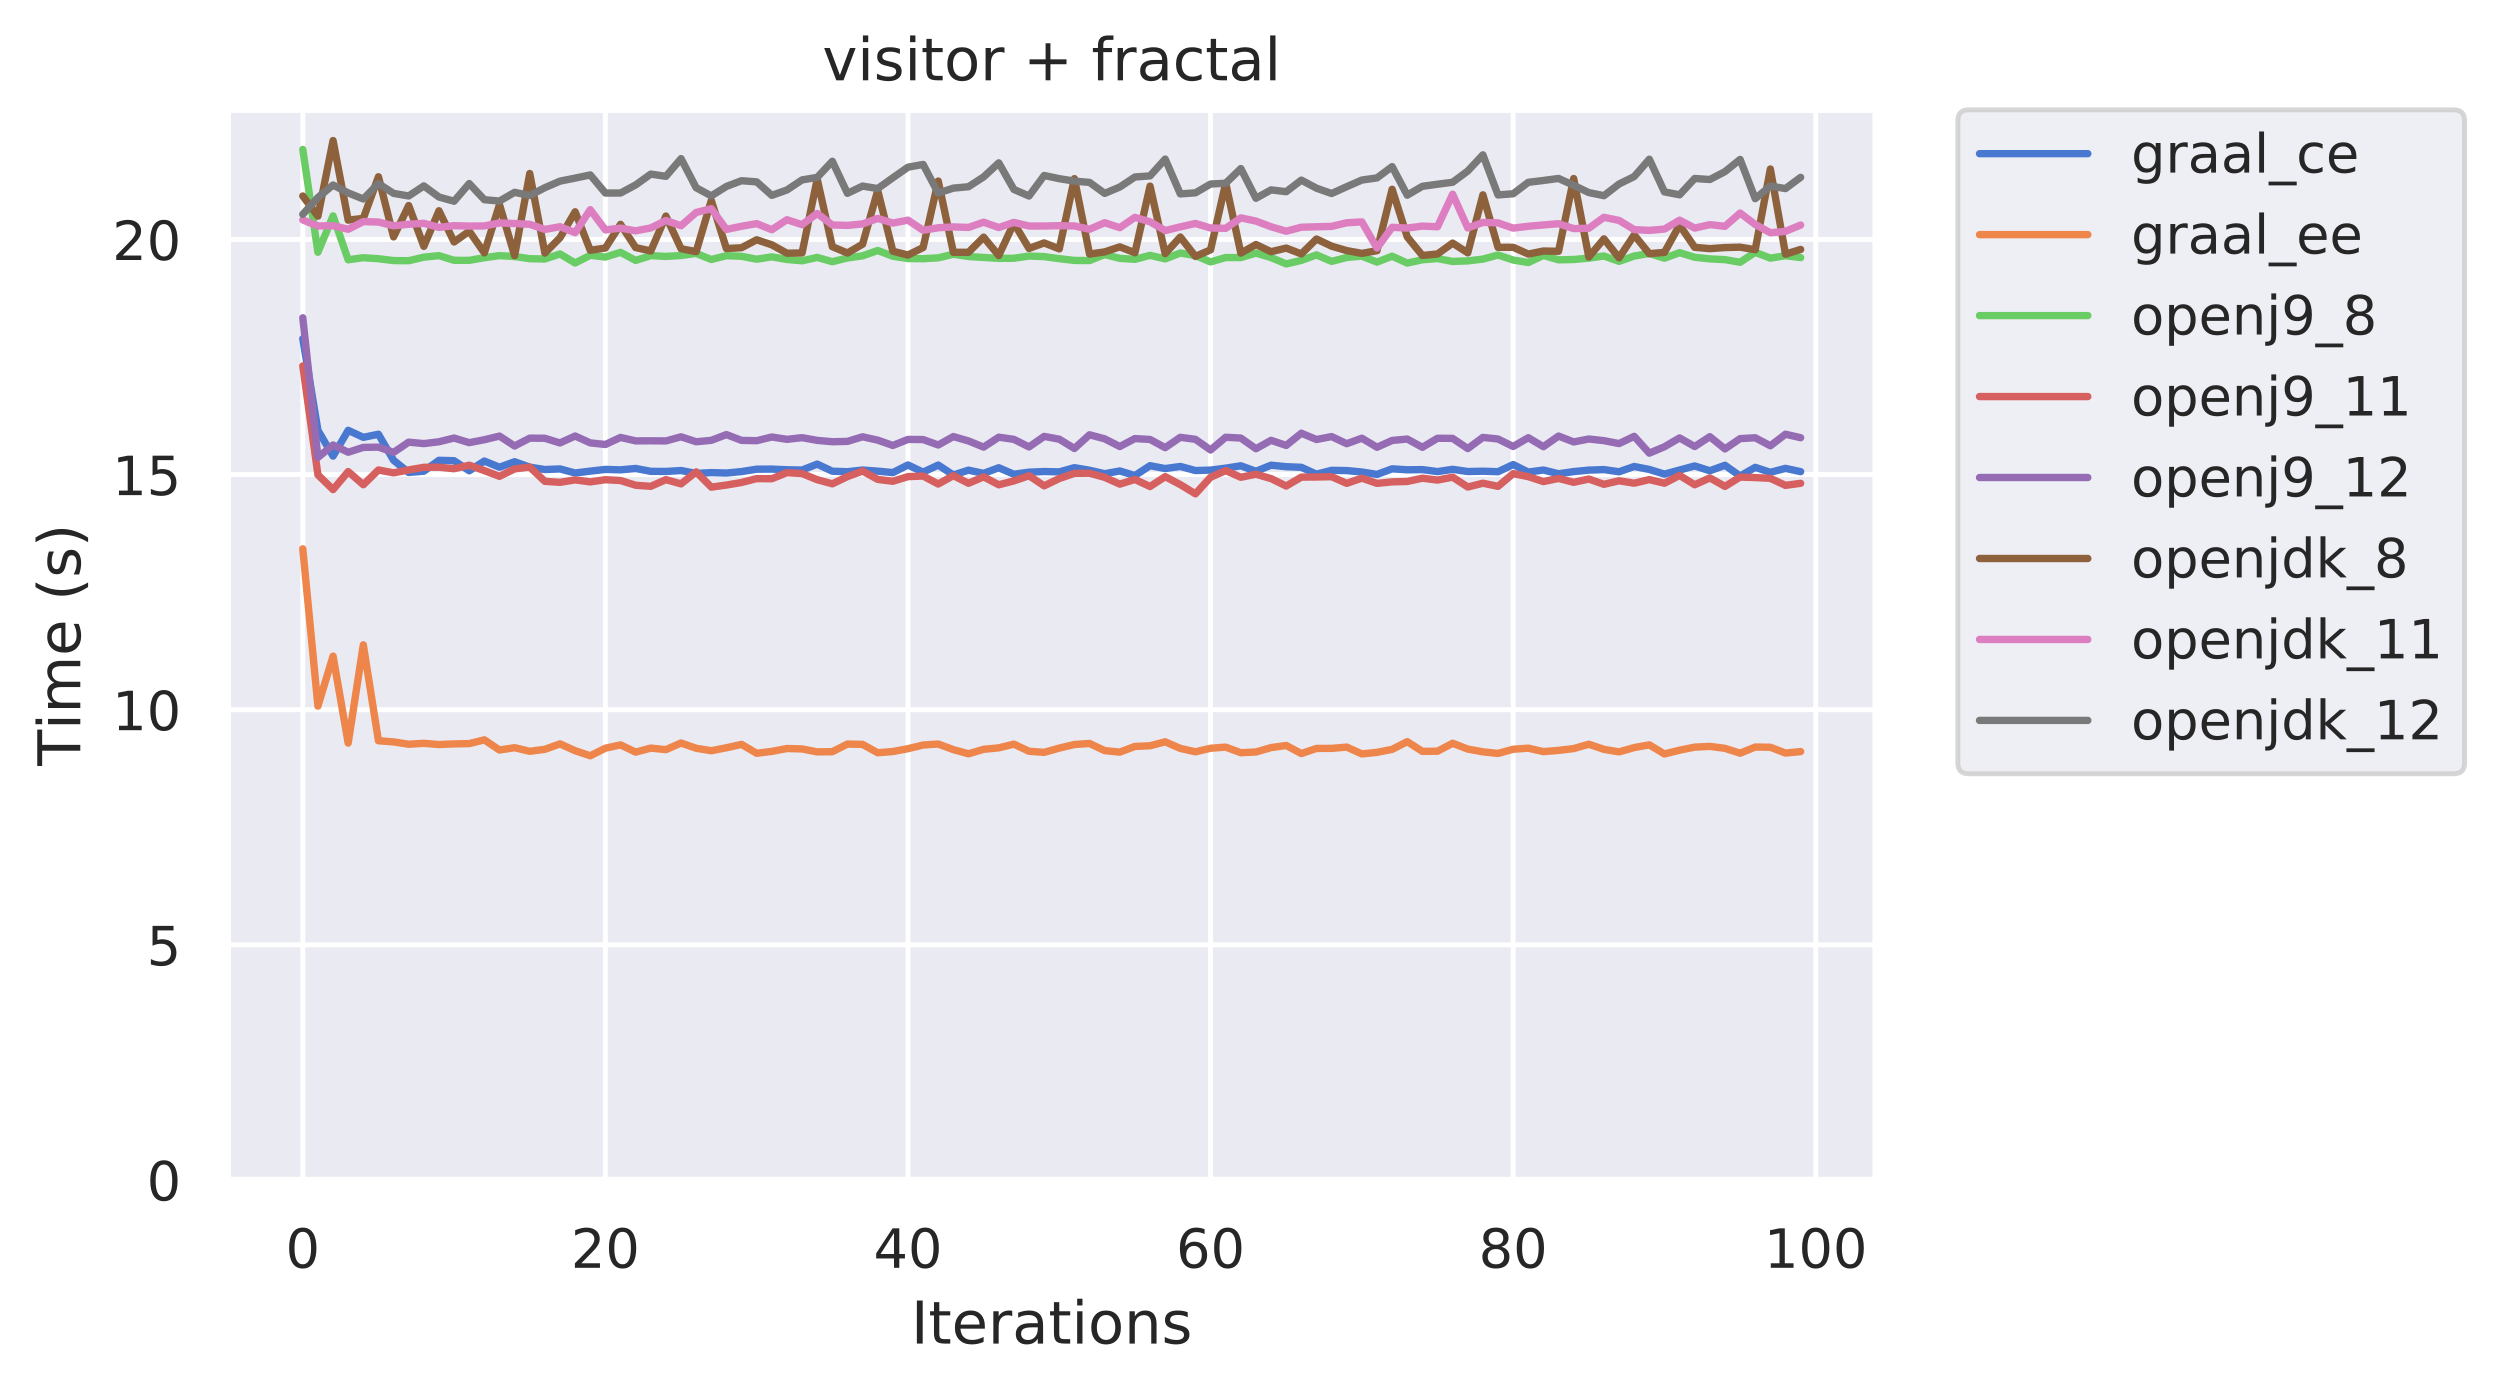 <?xml version="1.0" encoding="utf-8" standalone="no"?>
<!DOCTYPE svg PUBLIC "-//W3C//DTD SVG 1.1//EN"
  "http://www.w3.org/Graphics/SVG/1.1/DTD/svg11.dtd">
<!-- Created with matplotlib (https://matplotlib.org/) -->
<svg height="282.718pt" version="1.1" viewBox="0 0 508.011 282.718" width="508.011pt" xmlns="http://www.w3.org/2000/svg" xmlns:xlink="http://www.w3.org/1999/xlink">
 <defs>
  <style type="text/css">
*{stroke-linecap:butt;stroke-linejoin:round;}
  </style>
 </defs>
 <g id="figure_1">
  <g id="patch_1">
   <path d="M 0 282.718 
L 508.011 282.718 
L 508.011 0 
L 0 0 
z
" style="fill:#ffffff;"/>
  </g>
  <g id="axes_1">
   <g id="patch_2">
    <path d="M 46.311 239.758 
L 381.111 239.758 
L 381.111 22.318 
L 46.311 22.318 
z
" style="fill:#eaeaf2;"/>
   </g>
   <g id="matplotlib.axis_1">
    <g id="xtick_1">
     <g id="line2d_1">
      <path clip-path="url(#pe64368d98f)" d="M 61.529 239.758 
L 61.529 22.318 
" style="fill:none;stroke:#ffffff;stroke-linecap:round;"/>
     </g>
     <g id="text_1">
      <!-- 0 -->
      <defs>
       <path d="M 31.781 66.406 
Q 24.172 66.406 20.328 58.906 
Q 16.5 51.422 16.5 36.375 
Q 16.5 21.391 20.328 13.891 
Q 24.172 6.391 31.781 6.391 
Q 39.453 6.391 43.281 13.891 
Q 47.125 21.391 47.125 36.375 
Q 47.125 51.422 43.281 58.906 
Q 39.453 66.406 31.781 66.406 
z
M 31.781 74.219 
Q 44.047 74.219 50.516 64.516 
Q 56.984 54.828 56.984 36.375 
Q 56.984 17.969 50.516 8.266 
Q 44.047 -1.422 31.781 -1.422 
Q 19.531 -1.422 13.062 8.266 
Q 6.594 17.969 6.594 36.375 
Q 6.594 54.828 13.062 64.516 
Q 19.531 74.219 31.781 74.219 
z
" id="DejaVuSans-48"/>
      </defs>
      <g style="fill:#262626;" transform="translate(58.03 257.616)scale(0.11 -0.11)">
       <use xlink:href="#DejaVuSans-48"/>
      </g>
     </g>
    </g>
    <g id="xtick_2">
     <g id="line2d_2">
      <path clip-path="url(#pe64368d98f)" d="M 123.017 239.758 
L 123.017 22.318 
" style="fill:none;stroke:#ffffff;stroke-linecap:round;"/>
     </g>
     <g id="text_2">
      <!-- 20 -->
      <defs>
       <path d="M 19.188 8.297 
L 53.609 8.297 
L 53.609 0 
L 7.328 0 
L 7.328 8.297 
Q 12.938 14.109 22.625 23.891 
Q 32.328 33.688 34.812 36.531 
Q 39.547 41.844 41.422 45.531 
Q 43.312 49.219 43.312 52.781 
Q 43.312 58.594 39.234 62.25 
Q 35.156 65.922 28.609 65.922 
Q 23.969 65.922 18.812 64.312 
Q 13.672 62.703 7.812 59.422 
L 7.812 69.391 
Q 13.766 71.781 18.938 73 
Q 24.125 74.219 28.422 74.219 
Q 39.75 74.219 46.484 68.547 
Q 53.219 62.891 53.219 53.422 
Q 53.219 48.922 51.531 44.891 
Q 49.859 40.875 45.406 35.406 
Q 44.188 33.984 37.641 27.219 
Q 31.109 20.453 19.188 8.297 
z
" id="DejaVuSans-50"/>
      </defs>
      <g style="fill:#262626;" transform="translate(116.018 257.616)scale(0.11 -0.11)">
       <use xlink:href="#DejaVuSans-50"/>
       <use x="63.623" xlink:href="#DejaVuSans-48"/>
      </g>
     </g>
    </g>
    <g id="xtick_3">
     <g id="line2d_3">
      <path clip-path="url(#pe64368d98f)" d="M 184.505 239.758 
L 184.505 22.318 
" style="fill:none;stroke:#ffffff;stroke-linecap:round;"/>
     </g>
     <g id="text_3">
      <!-- 40 -->
      <defs>
       <path d="M 37.797 64.312 
L 12.891 25.391 
L 37.797 25.391 
z
M 35.203 72.906 
L 47.609 72.906 
L 47.609 25.391 
L 58.016 25.391 
L 58.016 17.188 
L 47.609 17.188 
L 47.609 0 
L 37.797 0 
L 37.797 17.188 
L 4.891 17.188 
L 4.891 26.703 
z
" id="DejaVuSans-52"/>
      </defs>
      <g style="fill:#262626;" transform="translate(177.506 257.616)scale(0.11 -0.11)">
       <use xlink:href="#DejaVuSans-52"/>
       <use x="63.623" xlink:href="#DejaVuSans-48"/>
      </g>
     </g>
    </g>
    <g id="xtick_4">
     <g id="line2d_4">
      <path clip-path="url(#pe64368d98f)" d="M 245.992 239.758 
L 245.992 22.318 
" style="fill:none;stroke:#ffffff;stroke-linecap:round;"/>
     </g>
     <g id="text_4">
      <!-- 60 -->
      <defs>
       <path d="M 33.016 40.375 
Q 26.375 40.375 22.484 35.828 
Q 18.609 31.297 18.609 23.391 
Q 18.609 15.531 22.484 10.953 
Q 26.375 6.391 33.016 6.391 
Q 39.656 6.391 43.531 10.953 
Q 47.406 15.531 47.406 23.391 
Q 47.406 31.297 43.531 35.828 
Q 39.656 40.375 33.016 40.375 
z
M 52.594 71.297 
L 52.594 62.312 
Q 48.875 64.062 45.094 64.984 
Q 41.312 65.922 37.594 65.922 
Q 27.828 65.922 22.672 59.328 
Q 17.531 52.734 16.797 39.406 
Q 19.672 43.656 24.016 45.922 
Q 28.375 48.188 33.594 48.188 
Q 44.578 48.188 50.953 41.516 
Q 57.328 34.859 57.328 23.391 
Q 57.328 12.156 50.688 5.359 
Q 44.047 -1.422 33.016 -1.422 
Q 20.359 -1.422 13.672 8.266 
Q 6.984 17.969 6.984 36.375 
Q 6.984 53.656 15.188 63.938 
Q 23.391 74.219 37.203 74.219 
Q 40.922 74.219 44.703 73.484 
Q 48.484 72.75 52.594 71.297 
z
" id="DejaVuSans-54"/>
      </defs>
      <g style="fill:#262626;" transform="translate(238.993 257.616)scale(0.11 -0.11)">
       <use xlink:href="#DejaVuSans-54"/>
       <use x="63.623" xlink:href="#DejaVuSans-48"/>
      </g>
     </g>
    </g>
    <g id="xtick_5">
     <g id="line2d_5">
      <path clip-path="url(#pe64368d98f)" d="M 307.48 239.758 
L 307.48 22.318 
" style="fill:none;stroke:#ffffff;stroke-linecap:round;"/>
     </g>
     <g id="text_5">
      <!-- 80 -->
      <defs>
       <path d="M 31.781 34.625 
Q 24.75 34.625 20.719 30.859 
Q 16.703 27.094 16.703 20.516 
Q 16.703 13.922 20.719 10.156 
Q 24.75 6.391 31.781 6.391 
Q 38.812 6.391 42.859 10.172 
Q 46.922 13.969 46.922 20.516 
Q 46.922 27.094 42.891 30.859 
Q 38.875 34.625 31.781 34.625 
z
M 21.922 38.812 
Q 15.578 40.375 12.031 44.719 
Q 8.5 49.078 8.5 55.328 
Q 8.5 64.062 14.719 69.141 
Q 20.953 74.219 31.781 74.219 
Q 42.672 74.219 48.875 69.141 
Q 55.078 64.062 55.078 55.328 
Q 55.078 49.078 51.531 44.719 
Q 48 40.375 41.703 38.812 
Q 48.828 37.156 52.797 32.312 
Q 56.781 27.484 56.781 20.516 
Q 56.781 9.906 50.312 4.234 
Q 43.844 -1.422 31.781 -1.422 
Q 19.734 -1.422 13.25 4.234 
Q 6.781 9.906 6.781 20.516 
Q 6.781 27.484 10.781 32.312 
Q 14.797 37.156 21.922 38.812 
z
M 18.312 54.391 
Q 18.312 48.734 21.844 45.562 
Q 25.391 42.391 31.781 42.391 
Q 38.141 42.391 41.719 45.562 
Q 45.312 48.734 45.312 54.391 
Q 45.312 60.062 41.719 63.234 
Q 38.141 66.406 31.781 66.406 
Q 25.391 66.406 21.844 63.234 
Q 18.312 60.062 18.312 54.391 
z
" id="DejaVuSans-56"/>
      </defs>
      <g style="fill:#262626;" transform="translate(300.481 257.616)scale(0.11 -0.11)">
       <use xlink:href="#DejaVuSans-56"/>
       <use x="63.623" xlink:href="#DejaVuSans-48"/>
      </g>
     </g>
    </g>
    <g id="xtick_6">
     <g id="line2d_6">
      <path clip-path="url(#pe64368d98f)" d="M 368.967 239.758 
L 368.967 22.318 
" style="fill:none;stroke:#ffffff;stroke-linecap:round;"/>
     </g>
     <g id="text_6">
      <!-- 100 -->
      <defs>
       <path d="M 12.406 8.297 
L 28.516 8.297 
L 28.516 63.922 
L 10.984 60.406 
L 10.984 69.391 
L 28.422 72.906 
L 38.281 72.906 
L 38.281 8.297 
L 54.391 8.297 
L 54.391 0 
L 12.406 0 
z
" id="DejaVuSans-49"/>
      </defs>
      <g style="fill:#262626;" transform="translate(358.469 257.616)scale(0.11 -0.11)">
       <use xlink:href="#DejaVuSans-49"/>
       <use x="63.623" xlink:href="#DejaVuSans-48"/>
       <use x="127.246" xlink:href="#DejaVuSans-48"/>
      </g>
     </g>
    </g>
    <g id="text_7">
     <!-- Iterations -->
     <defs>
      <path d="M 9.812 72.906 
L 19.672 72.906 
L 19.672 0 
L 9.812 0 
z
" id="DejaVuSans-73"/>
      <path d="M 18.312 70.219 
L 18.312 54.688 
L 36.812 54.688 
L 36.812 47.703 
L 18.312 47.703 
L 18.312 18.016 
Q 18.312 11.328 20.141 9.422 
Q 21.969 7.516 27.594 7.516 
L 36.812 7.516 
L 36.812 0 
L 27.594 0 
Q 17.188 0 13.234 3.875 
Q 9.281 7.766 9.281 18.016 
L 9.281 47.703 
L 2.688 47.703 
L 2.688 54.688 
L 9.281 54.688 
L 9.281 70.219 
z
" id="DejaVuSans-116"/>
      <path d="M 56.203 29.594 
L 56.203 25.203 
L 14.891 25.203 
Q 15.484 15.922 20.484 11.062 
Q 25.484 6.203 34.422 6.203 
Q 39.594 6.203 44.453 7.469 
Q 49.312 8.734 54.109 11.281 
L 54.109 2.781 
Q 49.266 0.734 44.188 -0.344 
Q 39.109 -1.422 33.891 -1.422 
Q 20.797 -1.422 13.156 6.188 
Q 5.516 13.812 5.516 26.812 
Q 5.516 40.234 12.766 48.109 
Q 20.016 56 32.328 56 
Q 43.359 56 49.781 48.891 
Q 56.203 41.797 56.203 29.594 
z
M 47.219 32.234 
Q 47.125 39.594 43.094 43.984 
Q 39.062 48.391 32.422 48.391 
Q 24.906 48.391 20.391 44.141 
Q 15.875 39.891 15.188 32.172 
z
" id="DejaVuSans-101"/>
      <path d="M 41.109 46.297 
Q 39.594 47.172 37.812 47.578 
Q 36.031 48 33.891 48 
Q 26.266 48 22.188 43.047 
Q 18.109 38.094 18.109 28.812 
L 18.109 0 
L 9.078 0 
L 9.078 54.688 
L 18.109 54.688 
L 18.109 46.188 
Q 20.953 51.172 25.484 53.578 
Q 30.031 56 36.531 56 
Q 37.453 56 38.578 55.875 
Q 39.703 55.766 41.062 55.516 
z
" id="DejaVuSans-114"/>
      <path d="M 34.281 27.484 
Q 23.391 27.484 19.188 25 
Q 14.984 22.516 14.984 16.5 
Q 14.984 11.719 18.141 8.906 
Q 21.297 6.109 26.703 6.109 
Q 34.188 6.109 38.703 11.406 
Q 43.219 16.703 43.219 25.484 
L 43.219 27.484 
z
M 52.203 31.203 
L 52.203 0 
L 43.219 0 
L 43.219 8.297 
Q 40.141 3.328 35.547 0.953 
Q 30.953 -1.422 24.312 -1.422 
Q 15.922 -1.422 10.953 3.297 
Q 6 8.016 6 15.922 
Q 6 25.141 12.172 29.828 
Q 18.359 34.516 30.609 34.516 
L 43.219 34.516 
L 43.219 35.406 
Q 43.219 41.609 39.141 45 
Q 35.062 48.391 27.688 48.391 
Q 23 48.391 18.547 47.266 
Q 14.109 46.141 10.016 43.891 
L 10.016 52.203 
Q 14.938 54.109 19.578 55.047 
Q 24.219 56 28.609 56 
Q 40.484 56 46.344 49.844 
Q 52.203 43.703 52.203 31.203 
z
" id="DejaVuSans-97"/>
      <path d="M 9.422 54.688 
L 18.406 54.688 
L 18.406 0 
L 9.422 0 
z
M 9.422 75.984 
L 18.406 75.984 
L 18.406 64.594 
L 9.422 64.594 
z
" id="DejaVuSans-105"/>
      <path d="M 30.609 48.391 
Q 23.391 48.391 19.188 42.75 
Q 14.984 37.109 14.984 27.297 
Q 14.984 17.484 19.156 11.844 
Q 23.344 6.203 30.609 6.203 
Q 37.797 6.203 41.984 11.859 
Q 46.188 17.531 46.188 27.297 
Q 46.188 37.016 41.984 42.703 
Q 37.797 48.391 30.609 48.391 
z
M 30.609 56 
Q 42.328 56 49.016 48.375 
Q 55.719 40.766 55.719 27.297 
Q 55.719 13.875 49.016 6.219 
Q 42.328 -1.422 30.609 -1.422 
Q 18.844 -1.422 12.172 6.219 
Q 5.516 13.875 5.516 27.297 
Q 5.516 40.766 12.172 48.375 
Q 18.844 56 30.609 56 
z
" id="DejaVuSans-111"/>
      <path d="M 54.891 33.016 
L 54.891 0 
L 45.906 0 
L 45.906 32.719 
Q 45.906 40.484 42.875 44.328 
Q 39.844 48.188 33.797 48.188 
Q 26.516 48.188 22.312 43.547 
Q 18.109 38.922 18.109 30.906 
L 18.109 0 
L 9.078 0 
L 9.078 54.688 
L 18.109 54.688 
L 18.109 46.188 
Q 21.344 51.125 25.703 53.562 
Q 30.078 56 35.797 56 
Q 45.219 56 50.047 50.172 
Q 54.891 44.344 54.891 33.016 
z
" id="DejaVuSans-110"/>
      <path d="M 44.281 53.078 
L 44.281 44.578 
Q 40.484 46.531 36.375 47.5 
Q 32.281 48.484 27.875 48.484 
Q 21.188 48.484 17.844 46.438 
Q 14.5 44.391 14.5 40.281 
Q 14.5 37.156 16.891 35.375 
Q 19.281 33.594 26.516 31.984 
L 29.594 31.297 
Q 39.156 29.25 43.188 25.516 
Q 47.219 21.781 47.219 15.094 
Q 47.219 7.469 41.188 3.016 
Q 35.156 -1.422 24.609 -1.422 
Q 20.219 -1.422 15.453 -0.562 
Q 10.688 0.297 5.422 2 
L 5.422 11.281 
Q 10.406 8.688 15.234 7.391 
Q 20.062 6.109 24.812 6.109 
Q 31.156 6.109 34.562 8.281 
Q 37.984 10.453 37.984 14.406 
Q 37.984 18.062 35.516 20.016 
Q 33.062 21.969 24.703 23.781 
L 21.578 24.516 
Q 13.234 26.266 9.516 29.906 
Q 5.812 33.547 5.812 39.891 
Q 5.812 47.609 11.281 51.797 
Q 16.75 56 26.812 56 
Q 31.781 56 36.172 55.266 
Q 40.578 54.547 44.281 53.078 
z
" id="DejaVuSans-115"/>
     </defs>
     <g style="fill:#262626;" transform="translate(185.135 273.022)scale(0.12 -0.12)">
      <use xlink:href="#DejaVuSans-73"/>
      <use x="29.492" xlink:href="#DejaVuSans-116"/>
      <use x="68.701" xlink:href="#DejaVuSans-101"/>
      <use x="130.225" xlink:href="#DejaVuSans-114"/>
      <use x="171.338" xlink:href="#DejaVuSans-97"/>
      <use x="232.617" xlink:href="#DejaVuSans-116"/>
      <use x="271.826" xlink:href="#DejaVuSans-105"/>
      <use x="299.609" xlink:href="#DejaVuSans-111"/>
      <use x="360.791" xlink:href="#DejaVuSans-110"/>
      <use x="424.17" xlink:href="#DejaVuSans-115"/>
     </g>
    </g>
   </g>
   <g id="matplotlib.axis_2">
    <g id="ytick_1">
     <g id="line2d_7">
      <path clip-path="url(#pe64368d98f)" d="M 46.311 239.758 
L 381.111 239.758 
" style="fill:none;stroke:#ffffff;stroke-linecap:round;"/>
     </g>
     <g id="text_8">
      <!-- 0 -->
      <g style="fill:#262626;" transform="translate(29.812 243.937)scale(0.11 -0.11)">
       <use xlink:href="#DejaVuSans-48"/>
      </g>
     </g>
    </g>
    <g id="ytick_2">
     <g id="line2d_8">
      <path clip-path="url(#pe64368d98f)" d="M 46.311 191.982 
L 381.111 191.982 
" style="fill:none;stroke:#ffffff;stroke-linecap:round;"/>
     </g>
     <g id="text_9">
      <!-- 5 -->
      <defs>
       <path d="M 10.797 72.906 
L 49.516 72.906 
L 49.516 64.594 
L 19.828 64.594 
L 19.828 46.734 
Q 21.969 47.469 24.109 47.828 
Q 26.266 48.188 28.422 48.188 
Q 40.625 48.188 47.75 41.5 
Q 54.891 34.812 54.891 23.391 
Q 54.891 11.625 47.562 5.094 
Q 40.234 -1.422 26.906 -1.422 
Q 22.312 -1.422 17.547 -0.641 
Q 12.797 0.141 7.719 1.703 
L 7.719 11.625 
Q 12.109 9.234 16.797 8.062 
Q 21.484 6.891 26.703 6.891 
Q 35.156 6.891 40.078 11.328 
Q 45.016 15.766 45.016 23.391 
Q 45.016 31 40.078 35.438 
Q 35.156 39.891 26.703 39.891 
Q 22.75 39.891 18.812 39.016 
Q 14.891 38.141 10.797 36.281 
z
" id="DejaVuSans-53"/>
      </defs>
      <g style="fill:#262626;" transform="translate(29.812 196.162)scale(0.11 -0.11)">
       <use xlink:href="#DejaVuSans-53"/>
      </g>
     </g>
    </g>
    <g id="ytick_3">
     <g id="line2d_9">
      <path clip-path="url(#pe64368d98f)" d="M 46.311 144.207 
L 381.111 144.207 
" style="fill:none;stroke:#ffffff;stroke-linecap:round;"/>
     </g>
     <g id="text_10">
      <!-- 10 -->
      <g style="fill:#262626;" transform="translate(22.814 148.386)scale(0.11 -0.11)">
       <use xlink:href="#DejaVuSans-49"/>
       <use x="63.623" xlink:href="#DejaVuSans-48"/>
      </g>
     </g>
    </g>
    <g id="ytick_4">
     <g id="line2d_10">
      <path clip-path="url(#pe64368d98f)" d="M 46.311 96.431 
L 381.111 96.431 
" style="fill:none;stroke:#ffffff;stroke-linecap:round;"/>
     </g>
     <g id="text_11">
      <!-- 15 -->
      <g style="fill:#262626;" transform="translate(22.814 100.61)scale(0.11 -0.11)">
       <use xlink:href="#DejaVuSans-49"/>
       <use x="63.623" xlink:href="#DejaVuSans-53"/>
      </g>
     </g>
    </g>
    <g id="ytick_5">
     <g id="line2d_11">
      <path clip-path="url(#pe64368d98f)" d="M 46.311 48.655 
L 381.111 48.655 
" style="fill:none;stroke:#ffffff;stroke-linecap:round;"/>
     </g>
     <g id="text_12">
      <!-- 20 -->
      <g style="fill:#262626;" transform="translate(22.814 52.834)scale(0.11 -0.11)">
       <use xlink:href="#DejaVuSans-50"/>
       <use x="63.623" xlink:href="#DejaVuSans-48"/>
      </g>
     </g>
    </g>
    <g id="text_13">
     <!-- Time (s) -->
     <defs>
      <path d="M -0.297 72.906 
L 61.375 72.906 
L 61.375 64.594 
L 35.5 64.594 
L 35.5 0 
L 25.594 0 
L 25.594 64.594 
L -0.297 64.594 
z
" id="DejaVuSans-84"/>
      <path d="M 52 44.188 
Q 55.375 50.25 60.062 53.125 
Q 64.75 56 71.094 56 
Q 79.641 56 84.281 50.016 
Q 88.922 44.047 88.922 33.016 
L 88.922 0 
L 79.891 0 
L 79.891 32.719 
Q 79.891 40.578 77.094 44.375 
Q 74.312 48.188 68.609 48.188 
Q 61.625 48.188 57.562 43.547 
Q 53.516 38.922 53.516 30.906 
L 53.516 0 
L 44.484 0 
L 44.484 32.719 
Q 44.484 40.625 41.703 44.406 
Q 38.922 48.188 33.109 48.188 
Q 26.219 48.188 22.156 43.531 
Q 18.109 38.875 18.109 30.906 
L 18.109 0 
L 9.078 0 
L 9.078 54.688 
L 18.109 54.688 
L 18.109 46.188 
Q 21.188 51.219 25.484 53.609 
Q 29.781 56 35.688 56 
Q 41.656 56 45.828 52.969 
Q 50 49.953 52 44.188 
z
" id="DejaVuSans-109"/>
      <path id="DejaVuSans-32"/>
      <path d="M 31 75.875 
Q 24.469 64.656 21.281 53.656 
Q 18.109 42.672 18.109 31.391 
Q 18.109 20.125 21.312 9.062 
Q 24.516 -2 31 -13.188 
L 23.188 -13.188 
Q 15.875 -1.703 12.234 9.375 
Q 8.594 20.453 8.594 31.391 
Q 8.594 42.281 12.203 53.312 
Q 15.828 64.359 23.188 75.875 
z
" id="DejaVuSans-40"/>
      <path d="M 8.016 75.875 
L 15.828 75.875 
Q 23.141 64.359 26.781 53.312 
Q 30.422 42.281 30.422 31.391 
Q 30.422 20.453 26.781 9.375 
Q 23.141 -1.703 15.828 -13.188 
L 8.016 -13.188 
Q 14.5 -2 17.703 9.062 
Q 20.906 20.125 20.906 31.391 
Q 20.906 42.672 17.703 53.656 
Q 14.5 64.656 8.016 75.875 
z
" id="DejaVuSans-41"/>
     </defs>
     <g style="fill:#262626;" transform="translate(16.318 155.618)rotate(-90)scale(0.12 -0.12)">
      <use xlink:href="#DejaVuSans-84"/>
      <use x="61.037" xlink:href="#DejaVuSans-105"/>
      <use x="88.82" xlink:href="#DejaVuSans-109"/>
      <use x="186.232" xlink:href="#DejaVuSans-101"/>
      <use x="247.756" xlink:href="#DejaVuSans-32"/>
      <use x="279.543" xlink:href="#DejaVuSans-40"/>
      <use x="318.557" xlink:href="#DejaVuSans-115"/>
      <use x="370.656" xlink:href="#DejaVuSans-41"/>
     </g>
    </g>
   </g>
   <g id="line2d_12">
    <path clip-path="url(#pe64368d98f)" d="M 61.529 68.818 
L 64.604 87.443 
L 67.678 92.678 
L 70.753 87.448 
L 73.827 88.868 
L 76.901 88.239 
L 79.976 93.53 
L 83.05 96.009 
L 86.124 95.748 
L 89.199 93.536 
L 92.273 93.621 
L 95.348 95.666 
L 98.422 93.688 
L 101.496 94.941 
L 104.571 93.828 
L 107.645 94.929 
L 110.72 95.412 
L 113.794 95.288 
L 116.868 96.116 
L 119.943 95.735 
L 123.017 95.383 
L 126.091 95.474 
L 129.166 95.195 
L 132.24 95.779 
L 135.315 95.804 
L 138.389 95.612 
L 141.463 96.2 
L 144.538 96.036 
L 147.612 96.122 
L 150.686 95.826 
L 153.761 95.337 
L 156.835 95.325 
L 159.91 95.455 
L 162.984 95.517 
L 166.058 94.312 
L 169.133 95.756 
L 172.207 95.851 
L 175.281 95.513 
L 178.356 95.738 
L 181.43 96.034 
L 184.505 94.488 
L 187.579 95.942 
L 190.653 94.503 
L 193.728 96.523 
L 196.802 95.538 
L 199.877 96.191 
L 202.951 95.047 
L 206.025 96.366 
L 209.1 95.949 
L 212.174 95.816 
L 215.248 95.89 
L 218.323 95.032 
L 221.397 95.557 
L 224.472 96.259 
L 227.546 95.702 
L 230.62 96.634 
L 233.695 94.629 
L 236.769 95.215 
L 239.843 94.784 
L 242.918 95.619 
L 245.992 95.525 
L 249.067 95.134 
L 252.141 94.65 
L 255.215 95.767 
L 258.29 94.53 
L 261.364 94.837 
L 264.439 94.958 
L 267.513 96.356 
L 270.587 95.577 
L 273.662 95.622 
L 276.736 95.917 
L 279.81 96.403 
L 282.885 95.268 
L 285.959 95.467 
L 289.034 95.425 
L 292.108 95.83 
L 295.182 95.371 
L 298.257 95.818 
L 301.331 95.751 
L 304.405 95.855 
L 307.48 94.405 
L 310.554 95.93 
L 313.629 95.512 
L 316.703 96.27 
L 319.777 95.829 
L 322.852 95.529 
L 325.926 95.422 
L 329.001 95.865 
L 332.075 94.794 
L 335.149 95.396 
L 338.224 96.341 
L 341.298 95.514 
L 344.372 94.682 
L 347.447 95.658 
L 350.521 94.547 
L 353.596 96.728 
L 356.67 94.968 
L 359.744 95.976 
L 362.819 95.171 
L 365.893 95.842 
" style="fill:none;stroke:#4878d0;stroke-linecap:round;stroke-width:1.5;"/>
   </g>
   <g id="line2d_13">
    <path clip-path="url(#pe64368d98f)" d="M 61.529 111.529 
L 64.604 143.478 
L 67.678 133.329 
L 70.753 150.993 
L 73.827 131.035 
L 76.901 150.524 
L 79.976 150.759 
L 83.05 151.231 
L 86.124 151.043 
L 89.199 151.293 
L 92.273 151.166 
L 95.348 151.102 
L 98.422 150.341 
L 101.496 152.406 
L 104.571 151.936 
L 107.645 152.67 
L 110.72 152.262 
L 113.794 151.159 
L 116.868 152.55 
L 119.943 153.573 
L 123.017 152.037 
L 126.091 151.365 
L 129.166 152.838 
L 132.24 152.014 
L 135.315 152.332 
L 138.389 150.98 
L 141.463 152.051 
L 144.538 152.551 
L 147.612 151.946 
L 150.686 151.268 
L 153.761 153.066 
L 156.835 152.687 
L 159.91 152.098 
L 162.984 152.189 
L 166.058 152.786 
L 169.133 152.746 
L 172.207 151.194 
L 175.281 151.264 
L 178.356 152.964 
L 181.43 152.714 
L 184.505 152.137 
L 187.579 151.39 
L 190.653 151.193 
L 193.728 152.327 
L 196.802 153.178 
L 199.877 152.264 
L 202.951 151.964 
L 206.025 151.216 
L 209.1 152.658 
L 212.174 152.885 
L 215.248 152.014 
L 218.323 151.289 
L 221.397 151.076 
L 224.472 152.529 
L 227.546 152.834 
L 230.62 151.674 
L 233.695 151.545 
L 236.769 150.737 
L 239.843 152.081 
L 242.918 152.77 
L 245.992 152.05 
L 249.067 151.821 
L 252.141 152.957 
L 255.215 152.806 
L 258.29 151.915 
L 261.364 151.484 
L 264.439 153.124 
L 267.513 152.085 
L 270.587 152.072 
L 273.662 151.815 
L 276.736 153.198 
L 279.81 152.879 
L 282.885 152.276 
L 285.959 150.707 
L 289.034 152.683 
L 292.108 152.647 
L 295.182 151.035 
L 298.257 152.216 
L 301.331 152.775 
L 304.405 153.103 
L 307.48 152.251 
L 310.554 152.03 
L 313.629 152.732 
L 316.703 152.48 
L 319.777 152.114 
L 322.852 151.231 
L 325.926 152.27 
L 329.001 152.786 
L 332.075 151.909 
L 335.149 151.358 
L 338.224 153.205 
L 341.298 152.443 
L 344.372 151.821 
L 347.447 151.671 
L 350.521 152.065 
L 353.596 153.052 
L 356.67 151.801 
L 359.744 151.845 
L 362.819 153.023 
L 365.893 152.724 
" style="fill:none;stroke:#ee854a;stroke-linecap:round;stroke-width:1.5;"/>
   </g>
   <g id="line2d_14">
    <path clip-path="url(#pe64368d98f)" d="M 61.529 30.37 
L 64.604 51.247 
L 67.678 43.873 
L 70.753 52.79 
L 73.827 52.366 
L 76.901 52.574 
L 79.976 52.951 
L 83.05 52.975 
L 86.124 52.259 
L 89.199 51.95 
L 92.273 52.897 
L 95.348 52.903 
L 98.422 52.364 
L 101.496 51.946 
L 104.571 52.12 
L 107.645 52.567 
L 110.72 52.631 
L 113.794 51.609 
L 116.868 53.443 
L 119.943 51.877 
L 123.017 52.238 
L 126.091 51.27 
L 129.166 52.916 
L 132.24 51.944 
L 135.315 52.105 
L 138.389 51.919 
L 141.463 51.494 
L 144.538 52.728 
L 147.612 51.956 
L 150.686 52.08 
L 153.761 52.67 
L 156.835 52.193 
L 159.91 52.728 
L 162.984 52.991 
L 166.058 52.307 
L 169.133 53.179 
L 172.207 52.416 
L 175.281 51.984 
L 178.356 50.906 
L 181.43 52.072 
L 184.505 52.538 
L 187.579 52.568 
L 190.653 52.395 
L 193.728 51.659 
L 196.802 52.123 
L 199.877 52.317 
L 202.951 52.5 
L 206.025 52.478 
L 209.1 52.027 
L 212.174 52.144 
L 215.248 52.566 
L 218.323 52.921 
L 221.397 52.95 
L 224.472 51.722 
L 227.546 52.498 
L 230.62 52.696 
L 233.695 51.891 
L 236.769 52.604 
L 239.843 51.419 
L 242.918 51.932 
L 245.992 53.226 
L 249.067 52.329 
L 252.141 52.339 
L 255.215 51.432 
L 258.29 52.34 
L 261.364 53.63 
L 264.439 52.91 
L 267.513 51.794 
L 270.587 53.115 
L 273.662 52.319 
L 276.736 52.053 
L 279.81 53.262 
L 282.885 52.06 
L 285.959 53.455 
L 289.034 52.787 
L 292.108 52.542 
L 295.182 53.128 
L 298.257 53.012 
L 301.331 52.653 
L 304.405 51.816 
L 307.48 52.841 
L 310.554 53.346 
L 313.629 51.899 
L 316.703 52.799 
L 319.777 52.733 
L 322.852 52.445 
L 325.926 52.019 
L 329.001 53.106 
L 332.075 52.027 
L 335.149 51.507 
L 338.224 52.468 
L 341.298 51.342 
L 344.372 52.278 
L 347.447 52.608 
L 350.521 52.763 
L 353.596 53.291 
L 356.67 51.273 
L 359.744 52.451 
L 362.819 51.959 
L 365.893 52.346 
" style="fill:none;stroke:#6acc64;stroke-linecap:round;stroke-width:1.5;"/>
   </g>
   <g id="line2d_15">
    <path clip-path="url(#pe64368d98f)" d="M 61.529 74.363 
L 64.604 96.489 
L 67.678 99.483 
L 70.753 95.834 
L 73.827 98.496 
L 76.901 95.498 
L 79.976 96.085 
L 83.05 95.493 
L 86.124 94.959 
L 89.199 94.94 
L 92.273 95.247 
L 95.348 94.531 
L 98.422 95.633 
L 101.496 96.794 
L 104.571 95.279 
L 107.645 94.914 
L 110.72 97.808 
L 113.794 98.012 
L 116.868 97.515 
L 119.943 97.919 
L 123.017 97.479 
L 126.091 97.648 
L 129.166 98.6 
L 132.24 98.824 
L 135.315 97.467 
L 138.389 98.326 
L 141.463 95.89 
L 144.538 98.984 
L 147.612 98.564 
L 150.686 98.039 
L 153.761 97.254 
L 156.835 97.282 
L 159.91 96.054 
L 162.984 96.234 
L 166.058 97.477 
L 169.133 98.317 
L 172.207 96.842 
L 175.281 95.722 
L 178.356 97.415 
L 181.43 97.796 
L 184.505 96.854 
L 187.579 96.733 
L 190.653 98.357 
L 193.728 96.649 
L 196.802 98.204 
L 199.877 96.896 
L 202.951 98.511 
L 206.025 97.718 
L 209.1 96.666 
L 212.174 98.725 
L 215.248 97.237 
L 218.323 96.189 
L 221.397 96.164 
L 224.472 96.998 
L 227.546 98.377 
L 230.62 97.426 
L 233.695 98.868 
L 236.769 96.856 
L 239.843 98.477 
L 242.918 100.349 
L 245.992 96.981 
L 249.067 95.631 
L 252.141 96.984 
L 255.215 96.365 
L 258.29 97.255 
L 261.364 98.764 
L 264.439 96.953 
L 267.513 96.928 
L 270.587 96.872 
L 273.662 98.221 
L 276.736 97.158 
L 279.81 98.226 
L 282.885 97.915 
L 285.959 97.837 
L 289.034 97.171 
L 292.108 97.554 
L 295.182 96.961 
L 298.257 98.963 
L 301.331 98.193 
L 304.405 98.827 
L 307.48 96.246 
L 310.554 96.855 
L 313.629 97.857 
L 316.703 97.218 
L 319.777 98.011 
L 322.852 97.342 
L 325.926 98.418 
L 329.001 97.692 
L 332.075 98.187 
L 335.149 97.46 
L 338.224 98.189 
L 341.298 96.608 
L 344.372 98.506 
L 347.447 97.117 
L 350.521 98.839 
L 353.596 96.948 
L 356.67 97.045 
L 359.744 97.201 
L 362.819 98.631 
L 365.893 98.209 
" style="fill:none;stroke:#d65f5f;stroke-linecap:round;stroke-width:1.5;"/>
   </g>
   <g id="line2d_16">
    <path clip-path="url(#pe64368d98f)" d="M 61.529 64.578 
L 64.604 92.953 
L 67.678 90.422 
L 70.753 91.897 
L 73.827 90.913 
L 76.901 90.858 
L 79.976 91.926 
L 83.05 89.849 
L 86.124 90.143 
L 89.199 89.769 
L 92.273 89.011 
L 95.348 89.952 
L 98.422 89.354 
L 101.496 88.614 
L 104.571 90.627 
L 107.645 89.031 
L 110.72 89.061 
L 113.794 90.005 
L 116.868 88.6 
L 119.943 89.995 
L 123.017 90.321 
L 126.091 88.888 
L 129.166 89.589 
L 132.24 89.571 
L 135.315 89.6 
L 138.389 88.758 
L 141.463 89.766 
L 144.538 89.48 
L 147.612 88.309 
L 150.686 89.488 
L 153.761 89.55 
L 156.835 88.802 
L 159.91 89.276 
L 162.984 88.935 
L 166.058 89.485 
L 169.133 89.762 
L 172.207 89.692 
L 175.281 88.757 
L 178.356 89.438 
L 181.43 90.52 
L 184.505 89.29 
L 187.579 89.318 
L 190.653 90.427 
L 193.728 88.712 
L 196.802 89.604 
L 199.877 90.852 
L 202.951 88.839 
L 206.025 89.277 
L 209.1 90.819 
L 212.174 88.678 
L 215.248 89.246 
L 218.323 91.135 
L 221.397 88.348 
L 224.472 89.172 
L 227.546 90.732 
L 230.62 89.12 
L 233.695 89.3 
L 236.769 90.967 
L 239.843 88.867 
L 242.918 89.273 
L 245.992 91.437 
L 249.067 88.851 
L 252.141 89.019 
L 255.215 91.184 
L 258.29 89.479 
L 261.364 90.511 
L 264.439 88.032 
L 267.513 89.31 
L 270.587 88.715 
L 273.662 90.161 
L 276.736 89.044 
L 279.81 90.883 
L 282.885 89.503 
L 285.959 89.215 
L 289.034 90.896 
L 292.108 89.059 
L 295.182 89.079 
L 298.257 91.152 
L 301.331 88.884 
L 304.405 89.204 
L 307.48 90.729 
L 310.554 88.944 
L 313.629 90.764 
L 316.703 88.61 
L 319.777 89.804 
L 322.852 89.205 
L 325.926 89.545 
L 329.001 90.136 
L 332.075 88.67 
L 335.149 92.079 
L 338.224 90.782 
L 341.298 88.987 
L 344.372 90.737 
L 347.447 88.734 
L 350.521 91.218 
L 353.596 89.129 
L 356.67 88.954 
L 359.744 90.586 
L 362.819 88.235 
L 365.893 88.945 
" style="fill:none;stroke:#956cb4;stroke-linecap:round;stroke-width:1.5;"/>
   </g>
   <g id="line2d_17">
    <path clip-path="url(#pe64368d98f)" d="M 61.529 39.831 
L 64.604 43.915 
L 67.678 28.568 
L 70.753 44.737 
L 73.827 44.372 
L 76.901 35.922 
L 79.976 48.132 
L 83.05 41.766 
L 86.124 50.055 
L 89.199 42.829 
L 92.273 49.164 
L 95.348 46.987 
L 98.422 51.376 
L 101.496 41.584 
L 104.571 51.947 
L 107.645 35.26 
L 110.72 51.419 
L 113.794 48.309 
L 116.868 43.038 
L 119.943 50.857 
L 123.017 50.404 
L 126.091 45.589 
L 129.166 50.311 
L 132.24 50.996 
L 135.315 43.907 
L 138.389 50.541 
L 141.463 51.131 
L 144.538 40.752 
L 147.612 50.509 
L 150.686 50.34 
L 153.761 48.724 
L 156.835 49.752 
L 159.91 51.453 
L 162.984 51.403 
L 166.058 36.38 
L 169.133 50.128 
L 172.207 51.411 
L 175.281 49.619 
L 178.356 38.709 
L 181.43 51.046 
L 184.505 51.827 
L 187.579 50.301 
L 190.653 36.796 
L 193.728 51.273 
L 196.802 51.271 
L 199.877 48.194 
L 202.951 51.925 
L 206.025 45.326 
L 209.1 50.485 
L 212.174 49.365 
L 215.248 50.576 
L 218.323 36.305 
L 221.397 51.623 
L 224.472 51.187 
L 227.546 50.165 
L 230.62 51.363 
L 233.695 37.825 
L 236.769 51.532 
L 239.843 48.163 
L 242.918 52.103 
L 245.992 50.769 
L 249.067 37.199 
L 252.141 51.435 
L 255.215 49.694 
L 258.29 51.149 
L 261.364 50.415 
L 264.439 51.591 
L 267.513 48.569 
L 270.587 50.025 
L 273.662 50.924 
L 276.736 51.485 
L 279.81 50.948 
L 282.885 38.462 
L 285.959 48.149 
L 289.034 51.908 
L 292.108 51.61 
L 295.182 49.402 
L 298.257 51.377 
L 301.331 39.596 
L 304.405 50.262 
L 307.48 50.247 
L 310.554 51.628 
L 313.629 51.006 
L 316.703 51.063 
L 319.777 36.287 
L 322.852 52.223 
L 325.926 48.537 
L 329.001 52.394 
L 332.075 47.743 
L 335.149 51.549 
L 338.224 51.282 
L 341.298 45.733 
L 344.372 50.258 
L 347.447 50.528 
L 350.521 50.305 
L 353.596 50.228 
L 356.67 50.739 
L 359.744 34.346 
L 362.819 51.642 
L 365.893 50.69 
" style="fill:none;stroke:#8c613c;stroke-linecap:round;stroke-width:1.5;"/>
   </g>
   <g id="line2d_18">
    <path clip-path="url(#pe64368d98f)" d="M 61.529 44.693 
L 64.604 45.919 
L 67.678 45.864 
L 70.753 46.586 
L 73.827 45.029 
L 76.901 45.121 
L 79.976 45.887 
L 83.05 45.566 
L 86.124 45.377 
L 89.199 46.201 
L 92.273 45.863 
L 95.348 45.939 
L 98.422 45.909 
L 101.496 45.301 
L 104.571 45.425 
L 107.645 45.575 
L 110.72 46.619 
L 113.794 46.069 
L 116.868 47.271 
L 119.943 42.613 
L 123.017 46.715 
L 126.091 46.353 
L 129.166 46.906 
L 132.24 46.318 
L 135.315 44.806 
L 138.389 45.875 
L 141.463 43.174 
L 144.538 42.401 
L 147.612 46.626 
L 150.686 45.97 
L 153.761 45.445 
L 156.835 46.677 
L 159.91 44.652 
L 162.984 45.648 
L 166.058 43.378 
L 169.133 45.713 
L 172.207 45.805 
L 175.281 45.503 
L 178.356 44.382 
L 181.43 45.326 
L 184.505 44.736 
L 187.579 46.793 
L 190.653 46.28 
L 193.728 46.105 
L 196.802 46.218 
L 199.877 45.15 
L 202.951 46.228 
L 206.025 45.196 
L 209.1 45.933 
L 212.174 45.928 
L 215.248 45.861 
L 218.323 45.909 
L 221.397 46.587 
L 224.472 45.257 
L 227.546 46.262 
L 230.62 44.165 
L 233.695 45.064 
L 236.769 46.848 
L 239.843 46.1 
L 242.918 45.408 
L 245.992 46.333 
L 249.067 46.4 
L 252.141 44.269 
L 255.215 44.922 
L 258.29 46.082 
L 261.364 46.984 
L 264.439 46.173 
L 267.513 46.081 
L 270.587 46.001 
L 273.662 45.267 
L 276.736 45.089 
L 279.81 50.401 
L 282.885 46.19 
L 285.959 46.339 
L 289.034 45.945 
L 292.108 46.074 
L 295.182 39.471 
L 298.257 46.312 
L 301.331 45.201 
L 304.405 45.295 
L 307.48 46.358 
L 310.554 45.977 
L 313.629 45.711 
L 316.703 45.454 
L 319.777 46.45 
L 322.852 46.381 
L 325.926 44.157 
L 329.001 44.79 
L 332.075 46.659 
L 335.149 46.813 
L 338.224 46.549 
L 341.298 44.742 
L 344.372 46.347 
L 347.447 45.649 
L 350.521 45.988 
L 353.596 43.295 
L 356.67 45.612 
L 359.744 47.294 
L 362.819 47.01 
L 365.893 45.735 
" style="fill:none;stroke:#dc7ec0;stroke-linecap:round;stroke-width:1.5;"/>
   </g>
   <g id="line2d_19">
    <path clip-path="url(#pe64368d98f)" d="M 61.529 43.543 
L 64.604 40.145 
L 67.678 37.597 
L 70.753 39.203 
L 73.827 40.436 
L 76.901 37.304 
L 79.976 39.295 
L 83.05 39.821 
L 86.124 37.782 
L 89.199 40.04 
L 92.273 40.887 
L 95.348 37.301 
L 98.422 40.579 
L 101.496 40.858 
L 104.571 39.079 
L 107.645 39.734 
L 110.72 38.136 
L 113.794 36.806 
L 116.868 36.191 
L 119.943 35.547 
L 123.017 39.222 
L 126.091 39.223 
L 129.166 37.582 
L 132.24 35.376 
L 135.315 35.831 
L 138.389 32.242 
L 141.463 38.149 
L 144.538 39.804 
L 147.612 37.882 
L 150.686 36.72 
L 153.761 36.954 
L 156.835 39.696 
L 159.91 38.601 
L 162.984 36.558 
L 166.058 36.042 
L 169.133 32.773 
L 172.207 39.284 
L 175.281 37.813 
L 178.356 38.314 
L 181.43 36.121 
L 184.505 33.974 
L 187.579 33.417 
L 190.653 39.225 
L 193.728 38.228 
L 196.802 37.943 
L 199.877 35.948 
L 202.951 33.101 
L 206.025 38.492 
L 209.1 39.831 
L 212.174 35.658 
L 215.248 36.306 
L 218.323 36.804 
L 221.397 37.06 
L 224.472 39.296 
L 227.546 38.005 
L 230.62 35.968 
L 233.695 35.736 
L 236.769 32.331 
L 239.843 39.397 
L 242.918 39.187 
L 245.992 37.395 
L 249.067 37.236 
L 252.141 34.255 
L 255.215 40.285 
L 258.29 38.581 
L 261.364 38.955 
L 264.439 36.602 
L 267.513 38.238 
L 270.587 39.325 
L 273.662 37.933 
L 276.736 36.587 
L 279.81 36.151 
L 282.885 33.859 
L 285.959 39.659 
L 289.034 37.861 
L 292.108 37.434 
L 295.182 37.036 
L 298.257 34.747 
L 301.331 31.471 
L 304.405 39.615 
L 307.48 39.374 
L 310.554 37.047 
L 313.629 36.672 
L 316.703 36.264 
L 319.777 37.658 
L 322.852 39.131 
L 325.926 39.762 
L 329.001 37.391 
L 332.075 35.878 
L 335.149 32.358 
L 338.224 38.994 
L 341.298 39.582 
L 344.372 36.268 
L 347.447 36.482 
L 350.521 34.873 
L 353.596 32.4 
L 356.67 40.367 
L 359.744 37.812 
L 362.819 38.318 
L 365.893 36.037 
" style="fill:none;stroke:#797979;stroke-linecap:round;stroke-width:1.5;"/>
   </g>
   <g id="patch_3">
    <path d="M 46.311 239.758 
L 46.311 22.318 
" style="fill:none;stroke:#ffffff;stroke-linecap:square;stroke-linejoin:miter;stroke-width:1.25;"/>
   </g>
   <g id="patch_4">
    <path d="M 381.111 239.758 
L 381.111 22.318 
" style="fill:none;stroke:#ffffff;stroke-linecap:square;stroke-linejoin:miter;stroke-width:1.25;"/>
   </g>
   <g id="patch_5">
    <path d="M 46.311 239.758 
L 381.111 239.758 
" style="fill:none;stroke:#ffffff;stroke-linecap:square;stroke-linejoin:miter;stroke-width:1.25;"/>
   </g>
   <g id="patch_6">
    <path d="M 46.311 22.318 
L 381.111 22.318 
" style="fill:none;stroke:#ffffff;stroke-linecap:square;stroke-linejoin:miter;stroke-width:1.25;"/>
   </g>
   <g id="text_14">
    <!-- visitor + fractal -->
    <defs>
     <path d="M 2.984 54.688 
L 12.5 54.688 
L 29.594 8.797 
L 46.688 54.688 
L 56.203 54.688 
L 35.688 0 
L 23.484 0 
z
" id="DejaVuSans-118"/>
     <path d="M 46 62.703 
L 46 35.5 
L 73.188 35.5 
L 73.188 27.203 
L 46 27.203 
L 46 0 
L 37.797 0 
L 37.797 27.203 
L 10.594 27.203 
L 10.594 35.5 
L 37.797 35.5 
L 37.797 62.703 
z
" id="DejaVuSans-43"/>
     <path d="M 37.109 75.984 
L 37.109 68.5 
L 28.516 68.5 
Q 23.688 68.5 21.797 66.547 
Q 19.922 64.594 19.922 59.516 
L 19.922 54.688 
L 34.719 54.688 
L 34.719 47.703 
L 19.922 47.703 
L 19.922 0 
L 10.891 0 
L 10.891 47.703 
L 2.297 47.703 
L 2.297 54.688 
L 10.891 54.688 
L 10.891 58.5 
Q 10.891 67.625 15.141 71.797 
Q 19.391 75.984 28.609 75.984 
z
" id="DejaVuSans-102"/>
     <path d="M 48.781 52.594 
L 48.781 44.188 
Q 44.969 46.297 41.141 47.344 
Q 37.312 48.391 33.406 48.391 
Q 24.656 48.391 19.812 42.844 
Q 14.984 37.312 14.984 27.297 
Q 14.984 17.281 19.812 11.734 
Q 24.656 6.203 33.406 6.203 
Q 37.312 6.203 41.141 7.25 
Q 44.969 8.297 48.781 10.406 
L 48.781 2.094 
Q 45.016 0.344 40.984 -0.531 
Q 36.969 -1.422 32.422 -1.422 
Q 20.062 -1.422 12.781 6.344 
Q 5.516 14.109 5.516 27.297 
Q 5.516 40.672 12.859 48.328 
Q 20.219 56 33.016 56 
Q 37.156 56 41.109 55.141 
Q 45.062 54.297 48.781 52.594 
z
" id="DejaVuSans-99"/>
     <path d="M 9.422 75.984 
L 18.406 75.984 
L 18.406 0 
L 9.422 0 
z
" id="DejaVuSans-108"/>
    </defs>
    <g style="fill:#262626;" transform="translate(167.118 16.318)scale(0.12 -0.12)">
     <use xlink:href="#DejaVuSans-118"/>
     <use x="59.18" xlink:href="#DejaVuSans-105"/>
     <use x="86.963" xlink:href="#DejaVuSans-115"/>
     <use x="139.062" xlink:href="#DejaVuSans-105"/>
     <use x="166.846" xlink:href="#DejaVuSans-116"/>
     <use x="206.055" xlink:href="#DejaVuSans-111"/>
     <use x="267.236" xlink:href="#DejaVuSans-114"/>
     <use x="308.35" xlink:href="#DejaVuSans-32"/>
     <use x="340.137" xlink:href="#DejaVuSans-43"/>
     <use x="423.926" xlink:href="#DejaVuSans-32"/>
     <use x="455.713" xlink:href="#DejaVuSans-102"/>
     <use x="490.918" xlink:href="#DejaVuSans-114"/>
     <use x="532.031" xlink:href="#DejaVuSans-97"/>
     <use x="593.311" xlink:href="#DejaVuSans-99"/>
     <use x="648.291" xlink:href="#DejaVuSans-116"/>
     <use x="687.5" xlink:href="#DejaVuSans-97"/>
     <use x="748.779" xlink:href="#DejaVuSans-108"/>
    </g>
   </g>
   <g id="legend_1">
    <g id="patch_7">
     <path d="M 400.051 157.233 
L 498.611 157.233 
Q 500.811 157.233 500.811 155.033 
L 500.811 24.518 
Q 500.811 22.318 498.611 22.318 
L 400.051 22.318 
Q 397.851 22.318 397.851 24.518 
L 397.851 155.033 
Q 397.851 157.233 400.051 157.233 
z
" style="fill:#eaeaf2;opacity:0.8;stroke:#cccccc;stroke-linejoin:miter;"/>
    </g>
    <g id="line2d_20">
     <path d="M 402.251 31.226 
L 424.251 31.226 
" style="fill:none;stroke:#4878d0;stroke-linecap:round;stroke-width:1.5;"/>
    </g>
    <g id="line2d_21"/>
    <g id="text_15">
     <!-- graal_ce -->
     <defs>
      <path d="M 45.406 27.984 
Q 45.406 37.75 41.375 43.109 
Q 37.359 48.484 30.078 48.484 
Q 22.859 48.484 18.828 43.109 
Q 14.797 37.75 14.797 27.984 
Q 14.797 18.266 18.828 12.891 
Q 22.859 7.516 30.078 7.516 
Q 37.359 7.516 41.375 12.891 
Q 45.406 18.266 45.406 27.984 
z
M 54.391 6.781 
Q 54.391 -7.172 48.188 -13.984 
Q 42 -20.797 29.203 -20.797 
Q 24.469 -20.797 20.266 -20.094 
Q 16.062 -19.391 12.109 -17.922 
L 12.109 -9.188 
Q 16.062 -11.328 19.922 -12.344 
Q 23.781 -13.375 27.781 -13.375 
Q 36.625 -13.375 41.016 -8.766 
Q 45.406 -4.156 45.406 5.172 
L 45.406 9.625 
Q 42.625 4.781 38.281 2.391 
Q 33.938 0 27.875 0 
Q 17.828 0 11.672 7.656 
Q 5.516 15.328 5.516 27.984 
Q 5.516 40.672 11.672 48.328 
Q 17.828 56 27.875 56 
Q 33.938 56 38.281 53.609 
Q 42.625 51.219 45.406 46.391 
L 45.406 54.688 
L 54.391 54.688 
z
" id="DejaVuSans-103"/>
      <path d="M 50.984 -16.609 
L 50.984 -23.578 
L -0.984 -23.578 
L -0.984 -16.609 
z
" id="DejaVuSans-95"/>
     </defs>
     <g style="fill:#262626;" transform="translate(433.051 35.076)scale(0.11 -0.11)">
      <use xlink:href="#DejaVuSans-103"/>
      <use x="63.477" xlink:href="#DejaVuSans-114"/>
      <use x="104.59" xlink:href="#DejaVuSans-97"/>
      <use x="165.869" xlink:href="#DejaVuSans-97"/>
      <use x="227.148" xlink:href="#DejaVuSans-108"/>
      <use x="254.932" xlink:href="#DejaVuSans-95"/>
      <use x="304.932" xlink:href="#DejaVuSans-99"/>
      <use x="359.912" xlink:href="#DejaVuSans-101"/>
     </g>
    </g>
    <g id="line2d_22">
     <path d="M 402.251 47.678 
L 424.251 47.678 
" style="fill:none;stroke:#ee854a;stroke-linecap:round;stroke-width:1.5;"/>
    </g>
    <g id="line2d_23"/>
    <g id="text_16">
     <!-- graal_ee -->
     <g style="fill:#262626;" transform="translate(433.051 51.528)scale(0.11 -0.11)">
      <use xlink:href="#DejaVuSans-103"/>
      <use x="63.477" xlink:href="#DejaVuSans-114"/>
      <use x="104.59" xlink:href="#DejaVuSans-97"/>
      <use x="165.869" xlink:href="#DejaVuSans-97"/>
      <use x="227.148" xlink:href="#DejaVuSans-108"/>
      <use x="254.932" xlink:href="#DejaVuSans-95"/>
      <use x="304.932" xlink:href="#DejaVuSans-101"/>
      <use x="366.455" xlink:href="#DejaVuSans-101"/>
     </g>
    </g>
    <g id="line2d_24">
     <path d="M 402.251 64.13 
L 424.251 64.13 
" style="fill:none;stroke:#6acc64;stroke-linecap:round;stroke-width:1.5;"/>
    </g>
    <g id="line2d_25"/>
    <g id="text_17">
     <!-- openj9_8 -->
     <defs>
      <path d="M 18.109 8.203 
L 18.109 -20.797 
L 9.078 -20.797 
L 9.078 54.688 
L 18.109 54.688 
L 18.109 46.391 
Q 20.953 51.266 25.266 53.625 
Q 29.594 56 35.594 56 
Q 45.562 56 51.781 48.094 
Q 58.016 40.188 58.016 27.297 
Q 58.016 14.406 51.781 6.484 
Q 45.562 -1.422 35.594 -1.422 
Q 29.594 -1.422 25.266 0.953 
Q 20.953 3.328 18.109 8.203 
z
M 48.688 27.297 
Q 48.688 37.203 44.609 42.844 
Q 40.531 48.484 33.406 48.484 
Q 26.266 48.484 22.188 42.844 
Q 18.109 37.203 18.109 27.297 
Q 18.109 17.391 22.188 11.75 
Q 26.266 6.109 33.406 6.109 
Q 40.531 6.109 44.609 11.75 
Q 48.688 17.391 48.688 27.297 
z
" id="DejaVuSans-112"/>
      <path d="M 9.422 54.688 
L 18.406 54.688 
L 18.406 -0.984 
Q 18.406 -11.422 14.422 -16.109 
Q 10.453 -20.797 1.609 -20.797 
L -1.812 -20.797 
L -1.812 -13.188 
L 0.594 -13.188 
Q 5.719 -13.188 7.562 -10.812 
Q 9.422 -8.453 9.422 -0.984 
z
M 9.422 75.984 
L 18.406 75.984 
L 18.406 64.594 
L 9.422 64.594 
z
" id="DejaVuSans-106"/>
      <path d="M 10.984 1.516 
L 10.984 10.5 
Q 14.703 8.734 18.5 7.812 
Q 22.312 6.891 25.984 6.891 
Q 35.75 6.891 40.891 13.453 
Q 46.047 20.016 46.781 33.406 
Q 43.953 29.203 39.594 26.953 
Q 35.25 24.703 29.984 24.703 
Q 19.047 24.703 12.672 31.312 
Q 6.297 37.938 6.297 49.422 
Q 6.297 60.641 12.938 67.422 
Q 19.578 74.219 30.609 74.219 
Q 43.266 74.219 49.922 64.516 
Q 56.594 54.828 56.594 36.375 
Q 56.594 19.141 48.406 8.859 
Q 40.234 -1.422 26.422 -1.422 
Q 22.703 -1.422 18.891 -0.688 
Q 15.094 0.047 10.984 1.516 
z
M 30.609 32.422 
Q 37.25 32.422 41.125 36.953 
Q 45.016 41.5 45.016 49.422 
Q 45.016 57.281 41.125 61.844 
Q 37.25 66.406 30.609 66.406 
Q 23.969 66.406 20.094 61.844 
Q 16.219 57.281 16.219 49.422 
Q 16.219 41.5 20.094 36.953 
Q 23.969 32.422 30.609 32.422 
z
" id="DejaVuSans-57"/>
     </defs>
     <g style="fill:#262626;" transform="translate(433.051 67.98)scale(0.11 -0.11)">
      <use xlink:href="#DejaVuSans-111"/>
      <use x="61.182" xlink:href="#DejaVuSans-112"/>
      <use x="124.658" xlink:href="#DejaVuSans-101"/>
      <use x="186.182" xlink:href="#DejaVuSans-110"/>
      <use x="249.561" xlink:href="#DejaVuSans-106"/>
      <use x="277.344" xlink:href="#DejaVuSans-57"/>
      <use x="340.967" xlink:href="#DejaVuSans-95"/>
      <use x="390.967" xlink:href="#DejaVuSans-56"/>
     </g>
    </g>
    <g id="line2d_26">
     <path d="M 402.251 80.582 
L 424.251 80.582 
" style="fill:none;stroke:#d65f5f;stroke-linecap:round;stroke-width:1.5;"/>
    </g>
    <g id="line2d_27"/>
    <g id="text_18">
     <!-- openj9_11 -->
     <g style="fill:#262626;" transform="translate(433.051 84.432)scale(0.11 -0.11)">
      <use xlink:href="#DejaVuSans-111"/>
      <use x="61.182" xlink:href="#DejaVuSans-112"/>
      <use x="124.658" xlink:href="#DejaVuSans-101"/>
      <use x="186.182" xlink:href="#DejaVuSans-110"/>
      <use x="249.561" xlink:href="#DejaVuSans-106"/>
      <use x="277.344" xlink:href="#DejaVuSans-57"/>
      <use x="340.967" xlink:href="#DejaVuSans-95"/>
      <use x="390.967" xlink:href="#DejaVuSans-49"/>
      <use x="454.59" xlink:href="#DejaVuSans-49"/>
     </g>
    </g>
    <g id="line2d_28">
     <path d="M 402.251 97.034 
L 424.251 97.034 
" style="fill:none;stroke:#956cb4;stroke-linecap:round;stroke-width:1.5;"/>
    </g>
    <g id="line2d_29"/>
    <g id="text_19">
     <!-- openj9_12 -->
     <g style="fill:#262626;" transform="translate(433.051 100.884)scale(0.11 -0.11)">
      <use xlink:href="#DejaVuSans-111"/>
      <use x="61.182" xlink:href="#DejaVuSans-112"/>
      <use x="124.658" xlink:href="#DejaVuSans-101"/>
      <use x="186.182" xlink:href="#DejaVuSans-110"/>
      <use x="249.561" xlink:href="#DejaVuSans-106"/>
      <use x="277.344" xlink:href="#DejaVuSans-57"/>
      <use x="340.967" xlink:href="#DejaVuSans-95"/>
      <use x="390.967" xlink:href="#DejaVuSans-49"/>
      <use x="454.59" xlink:href="#DejaVuSans-50"/>
     </g>
    </g>
    <g id="line2d_30">
     <path d="M 402.251 113.486 
L 424.251 113.486 
" style="fill:none;stroke:#8c613c;stroke-linecap:round;stroke-width:1.5;"/>
    </g>
    <g id="line2d_31"/>
    <g id="text_20">
     <!-- openjdk_8 -->
     <defs>
      <path d="M 45.406 46.391 
L 45.406 75.984 
L 54.391 75.984 
L 54.391 0 
L 45.406 0 
L 45.406 8.203 
Q 42.578 3.328 38.25 0.953 
Q 33.938 -1.422 27.875 -1.422 
Q 17.969 -1.422 11.734 6.484 
Q 5.516 14.406 5.516 27.297 
Q 5.516 40.188 11.734 48.094 
Q 17.969 56 27.875 56 
Q 33.938 56 38.25 53.625 
Q 42.578 51.266 45.406 46.391 
z
M 14.797 27.297 
Q 14.797 17.391 18.875 11.75 
Q 22.953 6.109 30.078 6.109 
Q 37.203 6.109 41.297 11.75 
Q 45.406 17.391 45.406 27.297 
Q 45.406 37.203 41.297 42.844 
Q 37.203 48.484 30.078 48.484 
Q 22.953 48.484 18.875 42.844 
Q 14.797 37.203 14.797 27.297 
z
" id="DejaVuSans-100"/>
      <path d="M 9.078 75.984 
L 18.109 75.984 
L 18.109 31.109 
L 44.922 54.688 
L 56.391 54.688 
L 27.391 29.109 
L 57.625 0 
L 45.906 0 
L 18.109 26.703 
L 18.109 0 
L 9.078 0 
z
" id="DejaVuSans-107"/>
     </defs>
     <g style="fill:#262626;" transform="translate(433.051 117.336)scale(0.11 -0.11)">
      <use xlink:href="#DejaVuSans-111"/>
      <use x="61.182" xlink:href="#DejaVuSans-112"/>
      <use x="124.658" xlink:href="#DejaVuSans-101"/>
      <use x="186.182" xlink:href="#DejaVuSans-110"/>
      <use x="249.561" xlink:href="#DejaVuSans-106"/>
      <use x="277.344" xlink:href="#DejaVuSans-100"/>
      <use x="340.82" xlink:href="#DejaVuSans-107"/>
      <use x="398.73" xlink:href="#DejaVuSans-95"/>
      <use x="448.73" xlink:href="#DejaVuSans-56"/>
     </g>
    </g>
    <g id="line2d_32">
     <path d="M 402.251 129.938 
L 424.251 129.938 
" style="fill:none;stroke:#dc7ec0;stroke-linecap:round;stroke-width:1.5;"/>
    </g>
    <g id="line2d_33"/>
    <g id="text_21">
     <!-- openjdk_11 -->
     <g style="fill:#262626;" transform="translate(433.051 133.788)scale(0.11 -0.11)">
      <use xlink:href="#DejaVuSans-111"/>
      <use x="61.182" xlink:href="#DejaVuSans-112"/>
      <use x="124.658" xlink:href="#DejaVuSans-101"/>
      <use x="186.182" xlink:href="#DejaVuSans-110"/>
      <use x="249.561" xlink:href="#DejaVuSans-106"/>
      <use x="277.344" xlink:href="#DejaVuSans-100"/>
      <use x="340.82" xlink:href="#DejaVuSans-107"/>
      <use x="398.73" xlink:href="#DejaVuSans-95"/>
      <use x="448.73" xlink:href="#DejaVuSans-49"/>
      <use x="512.354" xlink:href="#DejaVuSans-49"/>
     </g>
    </g>
    <g id="line2d_34">
     <path d="M 402.251 146.39 
L 424.251 146.39 
" style="fill:none;stroke:#797979;stroke-linecap:round;stroke-width:1.5;"/>
    </g>
    <g id="line2d_35"/>
    <g id="text_22">
     <!-- openjdk_12 -->
     <g style="fill:#262626;" transform="translate(433.051 150.24)scale(0.11 -0.11)">
      <use xlink:href="#DejaVuSans-111"/>
      <use x="61.182" xlink:href="#DejaVuSans-112"/>
      <use x="124.658" xlink:href="#DejaVuSans-101"/>
      <use x="186.182" xlink:href="#DejaVuSans-110"/>
      <use x="249.561" xlink:href="#DejaVuSans-106"/>
      <use x="277.344" xlink:href="#DejaVuSans-100"/>
      <use x="340.82" xlink:href="#DejaVuSans-107"/>
      <use x="398.73" xlink:href="#DejaVuSans-95"/>
      <use x="448.73" xlink:href="#DejaVuSans-49"/>
      <use x="512.354" xlink:href="#DejaVuSans-50"/>
     </g>
    </g>
   </g>
  </g>
 </g>
 <defs>
  <clipPath id="pe64368d98f">
   <rect height="217.44" width="334.8" x="46.311" y="22.318"/>
  </clipPath>
 </defs>
</svg>

